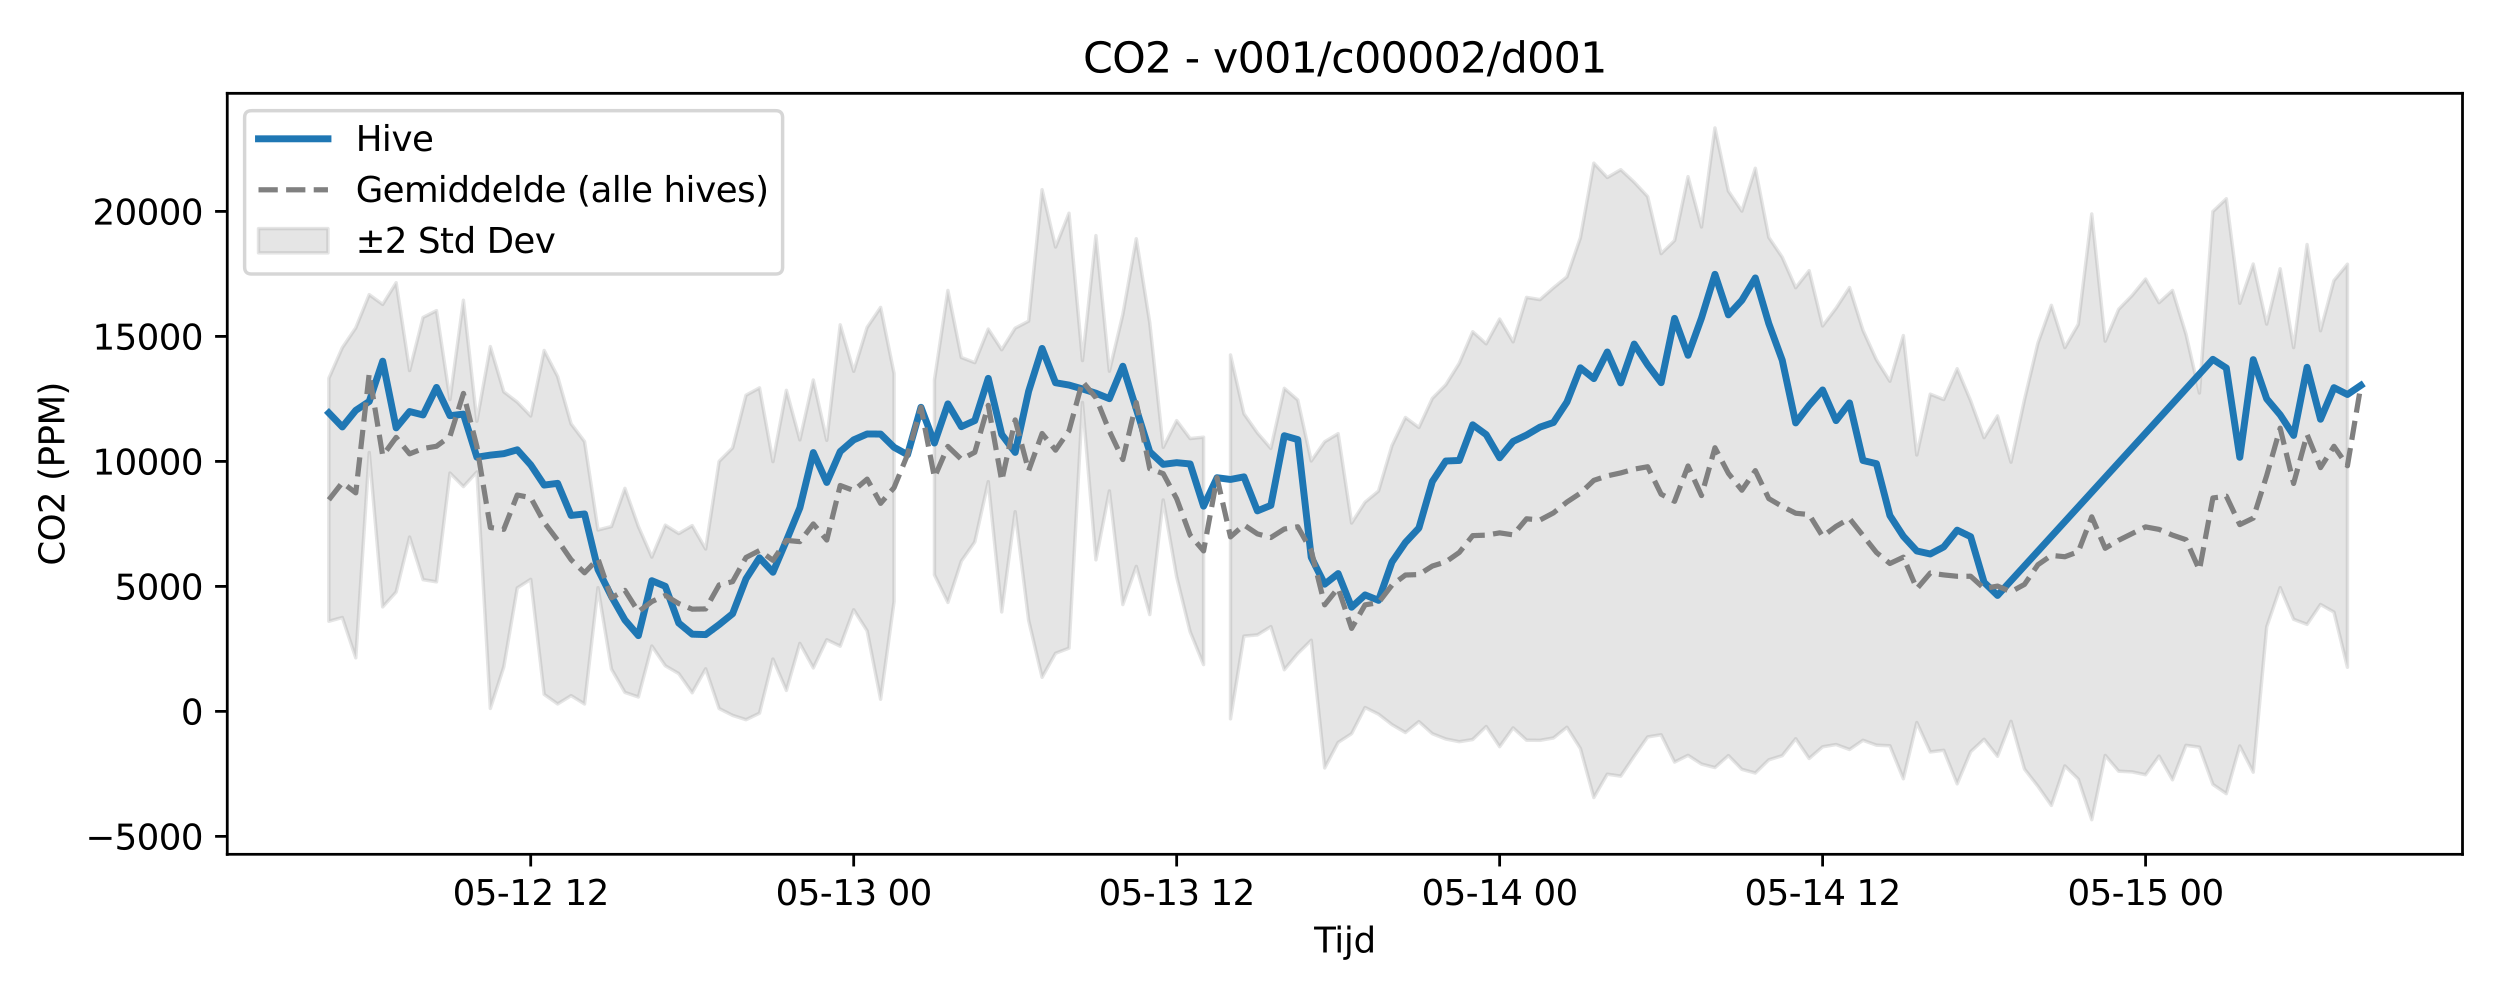 <?xml version="1.0" encoding="utf-8" standalone="no"?>
<!DOCTYPE svg PUBLIC "-//W3C//DTD SVG 1.1//EN"
  "http://www.w3.org/Graphics/SVG/1.1/DTD/svg11.dtd">
<svg xmlns:xlink="http://www.w3.org/1999/xlink" width="720pt" height="288pt" viewBox="0 0 720 288" xmlns="http://www.w3.org/2000/svg" version="1.1">
 <defs>
  <style type="text/css">*{stroke-linejoin: round; stroke-linecap: butt}</style>
 </defs>
 <g id="figure_1">
  <g id="patch_1">
   <path d="M 0 288 
L 720 288 
L 720 0 
L 0 0 
z
" style="fill: #ffffff"/>
  </g>
  <g id="axes_1">
   <g id="patch_2">
    <path d="M 65.45 246.04 
L 709.2 246.04 
L 709.2 26.88 
L 65.45 26.88 
z
" style="fill: #ffffff"/>
   </g>
   <g id="FillBetweenPolyCollection_1">
    <path d="M 94.711 108.946 
L 94.711 178.933 
L 98.587 177.842 
L 102.463 189.452 
L 106.338 130.314 
L 110.214 174.784 
L 114.09 170.511 
L 117.965 154.677 
L 121.841 166.937 
L 125.717 167.576 
L 129.592 136.24 
L 133.468 140.145 
L 137.344 135.928 
L 141.219 204.02 
L 145.095 192.041 
L 148.971 169.33 
L 152.847 166.849 
L 156.722 199.98 
L 160.598 202.741 
L 164.474 200.347 
L 168.349 202.748 
L 172.225 169.252 
L 176.101 192.684 
L 179.976 199.421 
L 183.852 200.731 
L 187.728 186.057 
L 191.603 191.731 
L 195.479 194.005 
L 199.355 199.512 
L 203.23 192.628 
L 207.106 204.054 
L 210.982 206.027 
L 214.857 207.275 
L 218.733 205.402 
L 222.609 189.806 
L 226.484 198.836 
L 230.36 185.295 
L 234.236 192.362 
L 238.111 184.247 
L 241.987 186.095 
L 245.863 175.611 
L 249.738 181.695 
L 253.614 201.39 
L 257.49 173.303 
L 257.49 107.586 
L 257.49 107.586 
L 253.614 88.534 
L 249.738 94.281 
L 245.863 106.928 
L 241.987 93.55 
L 238.111 126.811 
L 234.236 109.435 
L 230.36 126.682 
L 226.484 112.42 
L 222.609 132.943 
L 218.733 111.709 
L 214.857 113.82 
L 210.982 128.997 
L 207.106 132.876 
L 203.23 158.117 
L 199.355 151.372 
L 195.479 153.663 
L 191.603 151.24 
L 187.728 160.437 
L 183.852 151.615 
L 179.976 140.646 
L 176.101 151.64 
L 172.225 152.632 
L 168.349 127.171 
L 164.474 122.059 
L 160.598 108.428 
L 156.722 100.935 
L 152.847 119.796 
L 148.971 115.808 
L 145.095 112.849 
L 141.219 99.82 
L 137.344 121.307 
L 133.468 86.466 
L 129.592 115.067 
L 125.717 89.461 
L 121.841 91.416 
L 117.965 106.735 
L 114.09 81.426 
L 110.214 87.666 
L 106.338 84.857 
L 102.463 94.415 
L 98.587 100.128 
L 94.711 108.946 
z
" clip-path="url(#p2a1c2cd6a2)" style="fill: #808080; fill-opacity: 0.2; stroke: #808080; stroke-opacity: 0.2"/>
    <path d="M 269.117 109.461 
L 269.117 165.546 
L 272.993 173.503 
L 276.868 161.614 
L 280.744 156.073 
L 284.62 138.718 
L 288.495 176.245 
L 292.371 147.374 
L 296.247 178.638 
L 300.122 195.065 
L 303.998 188.152 
L 307.874 186.663 
L 311.749 115.908 
L 315.625 161.241 
L 319.501 141.38 
L 323.376 174.123 
L 327.252 163.123 
L 331.128 176.995 
L 335.003 143.99 
L 338.879 166.127 
L 342.755 181.931 
L 346.63 191.411 
L 346.63 125.903 
L 346.63 125.903 
L 342.755 126.303 
L 338.879 121.141 
L 335.003 128.833 
L 331.128 92.98 
L 327.252 68.763 
L 323.376 90.578 
L 319.501 106.904 
L 315.625 67.858 
L 311.749 103.854 
L 307.874 61.415 
L 303.998 71.136 
L 300.122 54.627 
L 296.247 92.484 
L 292.371 94.506 
L 288.495 100.713 
L 284.62 94.772 
L 280.744 104.44 
L 276.868 102.954 
L 272.993 83.65 
L 269.117 109.461 
z
" clip-path="url(#p2a1c2cd6a2)" style="fill: #808080; fill-opacity: 0.2; stroke: #808080; stroke-opacity: 0.2"/>
    <path d="M 354.382 102.219 
L 354.382 207.023 
L 358.257 183.204 
L 362.133 182.852 
L 366.009 180.463 
L 369.884 192.879 
L 373.76 188.224 
L 377.636 184.398 
L 381.511 221.164 
L 385.387 213.826 
L 389.263 211.301 
L 393.139 203.767 
L 397.014 205.689 
L 400.89 208.696 
L 404.766 210.972 
L 408.641 207.827 
L 412.517 211.308 
L 416.393 212.835 
L 420.268 213.609 
L 424.144 212.984 
L 428.02 209.233 
L 431.895 215.041 
L 435.771 209.633 
L 439.647 213.176 
L 443.522 213.221 
L 447.398 212.534 
L 451.274 209.448 
L 455.149 215.559 
L 459.025 229.695 
L 462.901 222.972 
L 466.776 223.527 
L 470.652 217.754 
L 474.528 212.237 
L 478.403 211.612 
L 482.279 219.481 
L 486.155 217.536 
L 490.03 220.056 
L 493.906 221.06 
L 497.782 217.61 
L 501.657 221.572 
L 505.533 222.626 
L 509.409 218.836 
L 513.285 217.633 
L 517.16 212.762 
L 521.036 218.446 
L 524.912 215.09 
L 528.787 214.425 
L 532.663 215.855 
L 536.539 213.205 
L 540.414 214.606 
L 544.29 214.784 
L 548.166 224.287 
L 552.041 208.09 
L 555.917 216.559 
L 559.793 216.081 
L 563.668 225.74 
L 567.544 216.499 
L 571.42 212.912 
L 575.295 217.807 
L 579.171 207.749 
L 583.047 221.482 
L 586.922 226.447 
L 590.798 231.969 
L 594.674 220.585 
L 598.549 224.391 
L 602.425 236.078 
L 606.301 217.558 
L 610.176 222.11 
L 614.052 222.307 
L 617.928 223.127 
L 621.803 217.759 
L 625.679 224.582 
L 629.555 214.659 
L 633.431 215.178 
L 637.306 225.913 
L 641.182 228.577 
L 645.058 214.833 
L 648.933 222.394 
L 652.809 180.552 
L 656.685 169.24 
L 660.56 178.365 
L 664.436 179.823 
L 668.312 174.093 
L 672.187 176.294 
L 676.063 192.173 
L 676.063 76.093 
L 676.063 76.093 
L 672.187 80.78 
L 668.312 95.255 
L 664.436 70.424 
L 660.56 100.098 
L 656.685 77.401 
L 652.809 93.334 
L 648.933 76.036 
L 645.058 87.334 
L 641.182 57.232 
L 637.306 60.918 
L 633.431 113.185 
L 629.555 96.201 
L 625.679 83.64 
L 621.803 87.168 
L 617.928 80.361 
L 614.052 85.092 
L 610.176 89.075 
L 606.301 98.253 
L 602.425 61.62 
L 598.549 93.395 
L 594.674 100.098 
L 590.798 87.936 
L 586.922 98.835 
L 583.047 115.124 
L 579.171 133.102 
L 575.295 119.783 
L 571.42 126.046 
L 567.544 115.412 
L 563.668 106.196 
L 559.793 115.068 
L 555.917 113.517 
L 552.041 131.04 
L 548.166 96.647 
L 544.29 109.792 
L 540.414 103.627 
L 536.539 95.118 
L 532.663 82.806 
L 528.787 88.748 
L 524.912 93.868 
L 521.036 77.949 
L 517.16 82.862 
L 513.285 74.079 
L 509.409 68.357 
L 505.533 48.464 
L 501.657 60.795 
L 497.782 55.038 
L 493.906 36.842 
L 490.03 65.377 
L 486.155 50.875 
L 482.279 69.27 
L 478.403 73.036 
L 474.528 56.613 
L 470.652 52.463 
L 466.776 48.865 
L 462.901 51.121 
L 459.025 46.988 
L 455.149 68.5 
L 451.274 79.722 
L 447.398 82.885 
L 443.522 86.291 
L 439.647 85.648 
L 435.771 98.451 
L 431.895 91.886 
L 428.02 99.013 
L 424.144 95.535 
L 420.268 104.604 
L 416.393 110.815 
L 412.517 114.733 
L 408.641 123.123 
L 404.766 120.238 
L 400.89 128.317 
L 397.014 141.414 
L 393.139 144.621 
L 389.263 150.638 
L 385.387 124.887 
L 381.511 127.215 
L 377.636 132.758 
L 373.76 115.201 
L 369.884 111.835 
L 366.009 129.147 
L 362.133 124.659 
L 358.257 119.149 
L 354.382 102.219 
z
" clip-path="url(#p2a1c2cd6a2)" style="fill: #808080; fill-opacity: 0.2; stroke: #808080; stroke-opacity: 0.2"/>
   </g>
   <g id="matplotlib.axis_1">
    <g id="xtick_1">
     <g id="line2d_1">
      <defs>
       <path id="maa0113a35c" d="M 0 0 
L 0 3.5 
" style="stroke: #000000; stroke-width: 0.8"/>
      </defs>
      <g>
       <use xlink:href="#maa0113a35c" x="152.847" y="246.04" style="stroke: #000000; stroke-width: 0.8"/>
      </g>
     </g>
     <g id="text_1">
      <!-- 05-12 12 -->
      <g transform="translate(130.366 260.638) scale(0.1 -0.1)">
       <defs>
        <path id="DejaVuSans-30" d="M 2034 4250 
Q 1547 4250 1301 3770 
Q 1056 3291 1056 2328 
Q 1056 1369 1301 889 
Q 1547 409 2034 409 
Q 2525 409 2770 889 
Q 3016 1369 3016 2328 
Q 3016 3291 2770 3770 
Q 2525 4250 2034 4250 
z
M 2034 4750 
Q 2819 4750 3233 4129 
Q 3647 3509 3647 2328 
Q 3647 1150 3233 529 
Q 2819 -91 2034 -91 
Q 1250 -91 836 529 
Q 422 1150 422 2328 
Q 422 3509 836 4129 
Q 1250 4750 2034 4750 
z
" transform="scale(0.016)"/>
        <path id="DejaVuSans-35" d="M 691 4666 
L 3169 4666 
L 3169 4134 
L 1269 4134 
L 1269 2991 
Q 1406 3038 1543 3061 
Q 1681 3084 1819 3084 
Q 2600 3084 3056 2656 
Q 3513 2228 3513 1497 
Q 3513 744 3044 326 
Q 2575 -91 1722 -91 
Q 1428 -91 1123 -41 
Q 819 9 494 109 
L 494 744 
Q 775 591 1075 516 
Q 1375 441 1709 441 
Q 2250 441 2565 725 
Q 2881 1009 2881 1497 
Q 2881 1984 2565 2268 
Q 2250 2553 1709 2553 
Q 1456 2553 1204 2497 
Q 953 2441 691 2322 
L 691 4666 
z
" transform="scale(0.016)"/>
        <path id="DejaVuSans-2d" d="M 313 2009 
L 1997 2009 
L 1997 1497 
L 313 1497 
L 313 2009 
z
" transform="scale(0.016)"/>
        <path id="DejaVuSans-31" d="M 794 531 
L 1825 531 
L 1825 4091 
L 703 3866 
L 703 4441 
L 1819 4666 
L 2450 4666 
L 2450 531 
L 3481 531 
L 3481 0 
L 794 0 
L 794 531 
z
" transform="scale(0.016)"/>
        <path id="DejaVuSans-32" d="M 1228 531 
L 3431 531 
L 3431 0 
L 469 0 
L 469 531 
Q 828 903 1448 1529 
Q 2069 2156 2228 2338 
Q 2531 2678 2651 2914 
Q 2772 3150 2772 3378 
Q 2772 3750 2511 3984 
Q 2250 4219 1831 4219 
Q 1534 4219 1204 4116 
Q 875 4013 500 3803 
L 500 4441 
Q 881 4594 1212 4672 
Q 1544 4750 1819 4750 
Q 2544 4750 2975 4387 
Q 3406 4025 3406 3419 
Q 3406 3131 3298 2873 
Q 3191 2616 2906 2266 
Q 2828 2175 2409 1742 
Q 1991 1309 1228 531 
z
" transform="scale(0.016)"/>
        <path id="DejaVuSans-20" transform="scale(0.016)"/>
       </defs>
       <use xlink:href="#DejaVuSans-30"/>
       <use xlink:href="#DejaVuSans-35" transform="translate(63.623 0)"/>
       <use xlink:href="#DejaVuSans-2d" transform="translate(127.246 0)"/>
       <use xlink:href="#DejaVuSans-31" transform="translate(163.33 0)"/>
       <use xlink:href="#DejaVuSans-32" transform="translate(226.953 0)"/>
       <use xlink:href="#DejaVuSans-20" transform="translate(290.576 0)"/>
       <use xlink:href="#DejaVuSans-31" transform="translate(322.363 0)"/>
       <use xlink:href="#DejaVuSans-32" transform="translate(385.986 0)"/>
      </g>
     </g>
    </g>
    <g id="xtick_2">
     <g id="line2d_2">
      <g>
       <use xlink:href="#maa0113a35c" x="245.863" y="246.04" style="stroke: #000000; stroke-width: 0.8"/>
      </g>
     </g>
     <g id="text_2">
      <!-- 05-13 00 -->
      <g transform="translate(223.382 260.638) scale(0.1 -0.1)">
       <defs>
        <path id="DejaVuSans-33" d="M 2597 2516 
Q 3050 2419 3304 2112 
Q 3559 1806 3559 1356 
Q 3559 666 3084 287 
Q 2609 -91 1734 -91 
Q 1441 -91 1130 -33 
Q 819 25 488 141 
L 488 750 
Q 750 597 1062 519 
Q 1375 441 1716 441 
Q 2309 441 2620 675 
Q 2931 909 2931 1356 
Q 2931 1769 2642 2001 
Q 2353 2234 1838 2234 
L 1294 2234 
L 1294 2753 
L 1863 2753 
Q 2328 2753 2575 2939 
Q 2822 3125 2822 3475 
Q 2822 3834 2567 4026 
Q 2313 4219 1838 4219 
Q 1578 4219 1281 4162 
Q 984 4106 628 3988 
L 628 4550 
Q 988 4650 1302 4700 
Q 1616 4750 1894 4750 
Q 2613 4750 3031 4423 
Q 3450 4097 3450 3541 
Q 3450 3153 3228 2886 
Q 3006 2619 2597 2516 
z
" transform="scale(0.016)"/>
       </defs>
       <use xlink:href="#DejaVuSans-30"/>
       <use xlink:href="#DejaVuSans-35" transform="translate(63.623 0)"/>
       <use xlink:href="#DejaVuSans-2d" transform="translate(127.246 0)"/>
       <use xlink:href="#DejaVuSans-31" transform="translate(163.33 0)"/>
       <use xlink:href="#DejaVuSans-33" transform="translate(226.953 0)"/>
       <use xlink:href="#DejaVuSans-20" transform="translate(290.576 0)"/>
       <use xlink:href="#DejaVuSans-30" transform="translate(322.363 0)"/>
       <use xlink:href="#DejaVuSans-30" transform="translate(385.986 0)"/>
      </g>
     </g>
    </g>
    <g id="xtick_3">
     <g id="line2d_3">
      <g>
       <use xlink:href="#maa0113a35c" x="338.879" y="246.04" style="stroke: #000000; stroke-width: 0.8"/>
      </g>
     </g>
     <g id="text_3">
      <!-- 05-13 12 -->
      <g transform="translate(316.399 260.638) scale(0.1 -0.1)">
       <use xlink:href="#DejaVuSans-30"/>
       <use xlink:href="#DejaVuSans-35" transform="translate(63.623 0)"/>
       <use xlink:href="#DejaVuSans-2d" transform="translate(127.246 0)"/>
       <use xlink:href="#DejaVuSans-31" transform="translate(163.33 0)"/>
       <use xlink:href="#DejaVuSans-33" transform="translate(226.953 0)"/>
       <use xlink:href="#DejaVuSans-20" transform="translate(290.576 0)"/>
       <use xlink:href="#DejaVuSans-31" transform="translate(322.363 0)"/>
       <use xlink:href="#DejaVuSans-32" transform="translate(385.986 0)"/>
      </g>
     </g>
    </g>
    <g id="xtick_4">
     <g id="line2d_4">
      <g>
       <use xlink:href="#maa0113a35c" x="431.895" y="246.04" style="stroke: #000000; stroke-width: 0.8"/>
      </g>
     </g>
     <g id="text_4">
      <!-- 05-14 00 -->
      <g transform="translate(409.415 260.638) scale(0.1 -0.1)">
       <defs>
        <path id="DejaVuSans-34" d="M 2419 4116 
L 825 1625 
L 2419 1625 
L 2419 4116 
z
M 2253 4666 
L 3047 4666 
L 3047 1625 
L 3713 1625 
L 3713 1100 
L 3047 1100 
L 3047 0 
L 2419 0 
L 2419 1100 
L 313 1100 
L 313 1709 
L 2253 4666 
z
" transform="scale(0.016)"/>
       </defs>
       <use xlink:href="#DejaVuSans-30"/>
       <use xlink:href="#DejaVuSans-35" transform="translate(63.623 0)"/>
       <use xlink:href="#DejaVuSans-2d" transform="translate(127.246 0)"/>
       <use xlink:href="#DejaVuSans-31" transform="translate(163.33 0)"/>
       <use xlink:href="#DejaVuSans-34" transform="translate(226.953 0)"/>
       <use xlink:href="#DejaVuSans-20" transform="translate(290.576 0)"/>
       <use xlink:href="#DejaVuSans-30" transform="translate(322.363 0)"/>
       <use xlink:href="#DejaVuSans-30" transform="translate(385.986 0)"/>
      </g>
     </g>
    </g>
    <g id="xtick_5">
     <g id="line2d_5">
      <g>
       <use xlink:href="#maa0113a35c" x="524.912" y="246.04" style="stroke: #000000; stroke-width: 0.8"/>
      </g>
     </g>
     <g id="text_5">
      <!-- 05-14 12 -->
      <g transform="translate(502.431 260.638) scale(0.1 -0.1)">
       <use xlink:href="#DejaVuSans-30"/>
       <use xlink:href="#DejaVuSans-35" transform="translate(63.623 0)"/>
       <use xlink:href="#DejaVuSans-2d" transform="translate(127.246 0)"/>
       <use xlink:href="#DejaVuSans-31" transform="translate(163.33 0)"/>
       <use xlink:href="#DejaVuSans-34" transform="translate(226.953 0)"/>
       <use xlink:href="#DejaVuSans-20" transform="translate(290.576 0)"/>
       <use xlink:href="#DejaVuSans-31" transform="translate(322.363 0)"/>
       <use xlink:href="#DejaVuSans-32" transform="translate(385.986 0)"/>
      </g>
     </g>
    </g>
    <g id="xtick_6">
     <g id="line2d_6">
      <g>
       <use xlink:href="#maa0113a35c" x="617.928" y="246.04" style="stroke: #000000; stroke-width: 0.8"/>
      </g>
     </g>
     <g id="text_6">
      <!-- 05-15 00 -->
      <g transform="translate(595.447 260.638) scale(0.1 -0.1)">
       <use xlink:href="#DejaVuSans-30"/>
       <use xlink:href="#DejaVuSans-35" transform="translate(63.623 0)"/>
       <use xlink:href="#DejaVuSans-2d" transform="translate(127.246 0)"/>
       <use xlink:href="#DejaVuSans-31" transform="translate(163.33 0)"/>
       <use xlink:href="#DejaVuSans-35" transform="translate(226.953 0)"/>
       <use xlink:href="#DejaVuSans-20" transform="translate(290.576 0)"/>
       <use xlink:href="#DejaVuSans-30" transform="translate(322.363 0)"/>
       <use xlink:href="#DejaVuSans-30" transform="translate(385.986 0)"/>
      </g>
     </g>
    </g>
    <g id="text_7">
     <!-- Tijd -->
     <g transform="translate(378.475 274.317) scale(0.1 -0.1)">
      <defs>
       <path id="DejaVuSans-54" d="M -19 4666 
L 3928 4666 
L 3928 4134 
L 2272 4134 
L 2272 0 
L 1638 0 
L 1638 4134 
L -19 4134 
L -19 4666 
z
" transform="scale(0.016)"/>
       <path id="DejaVuSans-69" d="M 603 3500 
L 1178 3500 
L 1178 0 
L 603 0 
L 603 3500 
z
M 603 4863 
L 1178 4863 
L 1178 4134 
L 603 4134 
L 603 4863 
z
" transform="scale(0.016)"/>
       <path id="DejaVuSans-6a" d="M 603 3500 
L 1178 3500 
L 1178 -63 
Q 1178 -731 923 -1031 
Q 669 -1331 103 -1331 
L -116 -1331 
L -116 -844 
L 38 -844 
Q 366 -844 484 -692 
Q 603 -541 603 -63 
L 603 3500 
z
M 603 4863 
L 1178 4863 
L 1178 4134 
L 603 4134 
L 603 4863 
z
" transform="scale(0.016)"/>
       <path id="DejaVuSans-64" d="M 2906 2969 
L 2906 4863 
L 3481 4863 
L 3481 0 
L 2906 0 
L 2906 525 
Q 2725 213 2448 61 
Q 2172 -91 1784 -91 
Q 1150 -91 751 415 
Q 353 922 353 1747 
Q 353 2572 751 3078 
Q 1150 3584 1784 3584 
Q 2172 3584 2448 3432 
Q 2725 3281 2906 2969 
z
M 947 1747 
Q 947 1113 1208 752 
Q 1469 391 1925 391 
Q 2381 391 2643 752 
Q 2906 1113 2906 1747 
Q 2906 2381 2643 2742 
Q 2381 3103 1925 3103 
Q 1469 3103 1208 2742 
Q 947 2381 947 1747 
z
" transform="scale(0.016)"/>
      </defs>
      <use xlink:href="#DejaVuSans-54"/>
      <use xlink:href="#DejaVuSans-69" transform="translate(57.959 0)"/>
      <use xlink:href="#DejaVuSans-6a" transform="translate(85.742 0)"/>
      <use xlink:href="#DejaVuSans-64" transform="translate(113.525 0)"/>
     </g>
    </g>
   </g>
   <g id="matplotlib.axis_2">
    <g id="ytick_1">
     <g id="line2d_7">
      <defs>
       <path id="mb9de065e81" d="M 0 0 
L -3.5 0 
" style="stroke: #000000; stroke-width: 0.8"/>
      </defs>
      <g>
       <use xlink:href="#mb9de065e81" x="65.45" y="240.872" style="stroke: #000000; stroke-width: 0.8"/>
      </g>
     </g>
     <g id="text_8">
      <!-- −5000 -->
      <g transform="translate(24.62 244.671) scale(0.1 -0.1)">
       <defs>
        <path id="DejaVuSans-2212" d="M 678 2272 
L 4684 2272 
L 4684 1741 
L 678 1741 
L 678 2272 
z
" transform="scale(0.016)"/>
       </defs>
       <use xlink:href="#DejaVuSans-2212"/>
       <use xlink:href="#DejaVuSans-35" transform="translate(83.789 0)"/>
       <use xlink:href="#DejaVuSans-30" transform="translate(147.412 0)"/>
       <use xlink:href="#DejaVuSans-30" transform="translate(211.035 0)"/>
       <use xlink:href="#DejaVuSans-30" transform="translate(274.658 0)"/>
      </g>
     </g>
    </g>
    <g id="ytick_2">
     <g id="line2d_8">
      <g>
       <use xlink:href="#mb9de065e81" x="65.45" y="204.876" style="stroke: #000000; stroke-width: 0.8"/>
      </g>
     </g>
     <g id="text_9">
      <!-- 0 -->
      <g transform="translate(52.087 208.675) scale(0.1 -0.1)">
       <use xlink:href="#DejaVuSans-30"/>
      </g>
     </g>
    </g>
    <g id="ytick_3">
     <g id="line2d_9">
      <g>
       <use xlink:href="#mb9de065e81" x="65.45" y="168.879" style="stroke: #000000; stroke-width: 0.8"/>
      </g>
     </g>
     <g id="text_10">
      <!-- 5000 -->
      <g transform="translate(33 172.678) scale(0.1 -0.1)">
       <use xlink:href="#DejaVuSans-35"/>
       <use xlink:href="#DejaVuSans-30" transform="translate(63.623 0)"/>
       <use xlink:href="#DejaVuSans-30" transform="translate(127.246 0)"/>
       <use xlink:href="#DejaVuSans-30" transform="translate(190.869 0)"/>
      </g>
     </g>
    </g>
    <g id="ytick_4">
     <g id="line2d_10">
      <g>
       <use xlink:href="#mb9de065e81" x="65.45" y="132.883" style="stroke: #000000; stroke-width: 0.8"/>
      </g>
     </g>
     <g id="text_11">
      <!-- 10000 -->
      <g transform="translate(26.637 136.682) scale(0.1 -0.1)">
       <use xlink:href="#DejaVuSans-31"/>
       <use xlink:href="#DejaVuSans-30" transform="translate(63.623 0)"/>
       <use xlink:href="#DejaVuSans-30" transform="translate(127.246 0)"/>
       <use xlink:href="#DejaVuSans-30" transform="translate(190.869 0)"/>
       <use xlink:href="#DejaVuSans-30" transform="translate(254.492 0)"/>
      </g>
     </g>
    </g>
    <g id="ytick_5">
     <g id="line2d_11">
      <g>
       <use xlink:href="#mb9de065e81" x="65.45" y="96.886" style="stroke: #000000; stroke-width: 0.8"/>
      </g>
     </g>
     <g id="text_12">
      <!-- 15000 -->
      <g transform="translate(26.637 100.685) scale(0.1 -0.1)">
       <use xlink:href="#DejaVuSans-31"/>
       <use xlink:href="#DejaVuSans-35" transform="translate(63.623 0)"/>
       <use xlink:href="#DejaVuSans-30" transform="translate(127.246 0)"/>
       <use xlink:href="#DejaVuSans-30" transform="translate(190.869 0)"/>
       <use xlink:href="#DejaVuSans-30" transform="translate(254.492 0)"/>
      </g>
     </g>
    </g>
    <g id="ytick_6">
     <g id="line2d_12">
      <g>
       <use xlink:href="#mb9de065e81" x="65.45" y="60.89" style="stroke: #000000; stroke-width: 0.8"/>
      </g>
     </g>
     <g id="text_13">
      <!-- 20000 -->
      <g transform="translate(26.637 64.689) scale(0.1 -0.1)">
       <use xlink:href="#DejaVuSans-32"/>
       <use xlink:href="#DejaVuSans-30" transform="translate(63.623 0)"/>
       <use xlink:href="#DejaVuSans-30" transform="translate(127.246 0)"/>
       <use xlink:href="#DejaVuSans-30" transform="translate(190.869 0)"/>
       <use xlink:href="#DejaVuSans-30" transform="translate(254.492 0)"/>
      </g>
     </g>
    </g>
    <g id="text_14">
     <!-- CO2 (PPM) -->
     <g transform="translate(18.541 162.903) rotate(-90) scale(0.1 -0.1)">
      <defs>
       <path id="DejaVuSans-43" d="M 4122 4306 
L 4122 3641 
Q 3803 3938 3442 4084 
Q 3081 4231 2675 4231 
Q 1875 4231 1450 3742 
Q 1025 3253 1025 2328 
Q 1025 1406 1450 917 
Q 1875 428 2675 428 
Q 3081 428 3442 575 
Q 3803 722 4122 1019 
L 4122 359 
Q 3791 134 3420 21 
Q 3050 -91 2638 -91 
Q 1578 -91 968 557 
Q 359 1206 359 2328 
Q 359 3453 968 4101 
Q 1578 4750 2638 4750 
Q 3056 4750 3426 4639 
Q 3797 4528 4122 4306 
z
" transform="scale(0.016)"/>
       <path id="DejaVuSans-4f" d="M 2522 4238 
Q 1834 4238 1429 3725 
Q 1025 3213 1025 2328 
Q 1025 1447 1429 934 
Q 1834 422 2522 422 
Q 3209 422 3611 934 
Q 4013 1447 4013 2328 
Q 4013 3213 3611 3725 
Q 3209 4238 2522 4238 
z
M 2522 4750 
Q 3503 4750 4090 4092 
Q 4678 3434 4678 2328 
Q 4678 1225 4090 567 
Q 3503 -91 2522 -91 
Q 1538 -91 948 565 
Q 359 1222 359 2328 
Q 359 3434 948 4092 
Q 1538 4750 2522 4750 
z
" transform="scale(0.016)"/>
       <path id="DejaVuSans-28" d="M 1984 4856 
Q 1566 4138 1362 3434 
Q 1159 2731 1159 2009 
Q 1159 1288 1364 580 
Q 1569 -128 1984 -844 
L 1484 -844 
Q 1016 -109 783 600 
Q 550 1309 550 2009 
Q 550 2706 781 3412 
Q 1013 4119 1484 4856 
L 1984 4856 
z
" transform="scale(0.016)"/>
       <path id="DejaVuSans-50" d="M 1259 4147 
L 1259 2394 
L 2053 2394 
Q 2494 2394 2734 2622 
Q 2975 2850 2975 3272 
Q 2975 3691 2734 3919 
Q 2494 4147 2053 4147 
L 1259 4147 
z
M 628 4666 
L 2053 4666 
Q 2838 4666 3239 4311 
Q 3641 3956 3641 3272 
Q 3641 2581 3239 2228 
Q 2838 1875 2053 1875 
L 1259 1875 
L 1259 0 
L 628 0 
L 628 4666 
z
" transform="scale(0.016)"/>
       <path id="DejaVuSans-4d" d="M 628 4666 
L 1569 4666 
L 2759 1491 
L 3956 4666 
L 4897 4666 
L 4897 0 
L 4281 0 
L 4281 4097 
L 3078 897 
L 2444 897 
L 1241 4097 
L 1241 0 
L 628 0 
L 628 4666 
z
" transform="scale(0.016)"/>
       <path id="DejaVuSans-29" d="M 513 4856 
L 1013 4856 
Q 1481 4119 1714 3412 
Q 1947 2706 1947 2009 
Q 1947 1309 1714 600 
Q 1481 -109 1013 -844 
L 513 -844 
Q 928 -128 1133 580 
Q 1338 1288 1338 2009 
Q 1338 2731 1133 3434 
Q 928 4138 513 4856 
z
" transform="scale(0.016)"/>
      </defs>
      <use xlink:href="#DejaVuSans-43"/>
      <use xlink:href="#DejaVuSans-4f" transform="translate(69.824 0)"/>
      <use xlink:href="#DejaVuSans-32" transform="translate(148.535 0)"/>
      <use xlink:href="#DejaVuSans-20" transform="translate(212.158 0)"/>
      <use xlink:href="#DejaVuSans-28" transform="translate(243.945 0)"/>
      <use xlink:href="#DejaVuSans-50" transform="translate(282.959 0)"/>
      <use xlink:href="#DejaVuSans-50" transform="translate(343.262 0)"/>
      <use xlink:href="#DejaVuSans-4d" transform="translate(403.564 0)"/>
      <use xlink:href="#DejaVuSans-29" transform="translate(489.844 0)"/>
     </g>
    </g>
   </g>
   <g id="line2d_13">
    <path d="M 94.711 118.921 
L 98.587 122.957 
L 102.463 118.185 
L 106.338 115.621 
L 110.214 104.028 
L 114.09 123.216 
L 117.965 118.524 
L 121.841 119.503 
L 125.717 111.587 
L 129.592 119.715 
L 133.468 119.269 
L 137.344 131.671 
L 141.219 131.073 
L 145.095 130.658 
L 148.971 129.546 
L 152.847 133.891 
L 156.722 139.704 
L 160.598 139.204 
L 164.474 148.44 
L 168.349 148.02 
L 172.225 164.02 
L 176.101 171.762 
L 179.976 178.562 
L 183.852 183.055 
L 187.728 167.241 
L 191.603 168.855 
L 195.479 179.443 
L 199.355 182.642 
L 203.23 182.767 
L 207.106 179.892 
L 210.982 176.755 
L 214.857 166.691 
L 218.733 160.655 
L 222.609 164.802 
L 226.484 155.69 
L 230.36 146.247 
L 234.236 130.341 
L 238.111 138.94 
L 241.987 130.041 
L 245.863 126.679 
L 249.738 124.983 
L 253.614 125.011 
L 257.49 128.827 
L 261.365 130.953 
L 265.241 117.313 
L 269.117 127.589 
L 272.993 116.324 
L 276.868 122.879 
L 280.744 121.129 
L 284.62 108.976 
L 288.495 125.127 
L 292.371 130.286 
L 296.247 112.682 
L 300.122 100.356 
L 303.998 110.231 
L 307.874 110.896 
L 311.749 112.012 
L 315.625 113.245 
L 319.501 114.817 
L 323.376 105.485 
L 331.128 130.109 
L 335.003 133.732 
L 338.879 133.247 
L 342.755 133.617 
L 346.63 145.772 
L 350.506 137.586 
L 354.382 138.081 
L 358.257 137.339 
L 362.133 147.13 
L 366.009 145.539 
L 369.884 125.489 
L 373.76 126.609 
L 377.636 160.514 
L 381.511 168.246 
L 385.387 165.19 
L 389.263 174.881 
L 393.139 171.336 
L 397.014 172.904 
L 400.89 161.869 
L 404.766 156.223 
L 408.641 152.074 
L 412.517 138.669 
L 416.393 132.77 
L 420.268 132.614 
L 424.144 122.348 
L 428.02 125.167 
L 431.895 131.832 
L 435.771 127.133 
L 439.647 125.297 
L 443.522 123.008 
L 447.398 121.681 
L 451.274 115.792 
L 455.149 105.929 
L 459.025 109.035 
L 462.901 101.379 
L 466.776 110.275 
L 470.652 99.092 
L 474.528 105.084 
L 478.403 110.215 
L 482.279 91.698 
L 486.155 102.319 
L 490.03 91.591 
L 493.906 79.01 
L 497.782 90.676 
L 501.657 86.483 
L 505.533 80.054 
L 509.409 93.179 
L 513.285 103.74 
L 517.16 121.792 
L 521.036 116.723 
L 524.912 112.314 
L 528.787 121.133 
L 532.663 116.047 
L 536.539 132.619 
L 540.414 133.543 
L 544.29 148.476 
L 548.166 154.455 
L 552.041 158.683 
L 555.917 159.546 
L 559.793 157.515 
L 563.668 152.688 
L 567.544 154.565 
L 571.42 167.715 
L 575.295 171.482 
L 637.306 103.492 
L 641.182 105.989 
L 645.058 131.697 
L 648.933 103.586 
L 652.809 114.86 
L 656.685 119.468 
L 660.56 125.395 
L 664.436 105.785 
L 668.312 120.738 
L 672.187 111.652 
L 676.063 113.613 
L 679.939 110.982 
L 679.939 110.982 
" clip-path="url(#p2a1c2cd6a2)" style="fill: none; stroke: #1f77b4; stroke-width: 2; stroke-linecap: square"/>
   </g>
   <g id="line2d_14">
    <path d="M 94.711 143.939 
L 98.587 138.985 
L 102.463 141.933 
L 106.338 107.586 
L 110.214 131.225 
L 114.09 125.968 
L 117.965 130.706 
L 121.841 129.177 
L 125.717 128.518 
L 129.592 125.653 
L 133.468 113.305 
L 137.344 128.618 
L 141.219 151.92 
L 145.095 152.445 
L 148.971 142.569 
L 152.847 143.323 
L 156.722 150.457 
L 160.598 155.584 
L 164.474 161.203 
L 168.349 164.96 
L 172.225 160.942 
L 176.101 172.162 
L 179.976 170.033 
L 183.852 176.173 
L 187.728 173.247 
L 191.603 171.486 
L 195.479 173.834 
L 199.355 175.442 
L 203.23 175.372 
L 207.106 168.465 
L 210.982 167.512 
L 214.857 160.548 
L 218.733 158.555 
L 222.609 161.374 
L 226.484 155.628 
L 230.36 155.989 
L 234.236 150.898 
L 238.111 155.529 
L 241.987 139.823 
L 245.863 141.269 
L 249.738 137.988 
L 253.614 144.962 
L 257.49 140.444 
L 261.365 130.953 
L 265.241 117.313 
L 269.117 137.503 
L 272.993 128.577 
L 276.868 132.284 
L 280.744 130.256 
L 284.62 116.745 
L 288.495 138.479 
L 292.371 120.94 
L 296.247 135.561 
L 300.122 124.846 
L 303.998 129.644 
L 307.874 124.039 
L 311.749 109.881 
L 315.625 114.549 
L 319.501 124.142 
L 323.376 132.351 
L 327.252 115.943 
L 331.128 134.988 
L 335.003 136.412 
L 338.879 143.634 
L 342.755 154.117 
L 346.63 158.657 
L 350.506 137.586 
L 354.382 154.621 
L 358.257 151.177 
L 362.133 153.756 
L 366.009 154.805 
L 369.884 152.357 
L 373.76 151.712 
L 377.636 158.578 
L 381.511 174.189 
L 385.387 169.356 
L 389.263 180.97 
L 393.139 174.194 
L 397.014 173.551 
L 400.89 168.506 
L 404.766 165.605 
L 408.641 165.475 
L 412.517 163.02 
L 416.393 161.825 
L 420.268 159.107 
L 424.144 154.259 
L 428.02 154.123 
L 431.895 153.463 
L 435.771 154.042 
L 439.647 149.412 
L 443.522 149.756 
L 447.398 147.71 
L 451.274 144.585 
L 455.149 142.03 
L 459.025 138.341 
L 462.901 137.047 
L 466.776 136.196 
L 470.652 135.108 
L 474.528 134.425 
L 478.403 142.324 
L 482.279 144.376 
L 486.155 134.206 
L 490.03 142.716 
L 493.906 128.951 
L 497.782 136.324 
L 501.657 141.183 
L 505.533 135.545 
L 509.409 143.597 
L 513.285 145.856 
L 517.16 147.812 
L 521.036 148.198 
L 524.912 154.479 
L 528.787 151.587 
L 532.663 149.33 
L 540.414 159.117 
L 544.29 162.288 
L 548.166 160.467 
L 552.041 169.565 
L 555.917 165.038 
L 559.793 165.574 
L 563.668 165.968 
L 567.544 165.955 
L 571.42 169.479 
L 575.295 168.795 
L 579.171 170.426 
L 583.047 168.303 
L 586.922 162.641 
L 590.798 159.952 
L 594.674 160.342 
L 598.549 158.893 
L 602.425 148.849 
L 606.301 157.906 
L 610.176 155.593 
L 617.928 151.744 
L 621.803 152.463 
L 625.679 154.111 
L 629.555 155.43 
L 633.431 164.182 
L 637.306 143.415 
L 641.182 142.905 
L 645.058 151.083 
L 648.933 149.215 
L 652.809 136.943 
L 656.685 123.32 
L 660.56 139.231 
L 664.436 125.124 
L 668.312 134.674 
L 672.187 128.537 
L 676.063 134.133 
L 679.939 110.982 
L 679.939 110.982 
" clip-path="url(#p2a1c2cd6a2)" style="fill: none; stroke-dasharray: 5.55,2.4; stroke-dashoffset: 0; stroke: #808080; stroke-width: 1.5"/>
   </g>
   <g id="patch_3">
    <path d="M 65.45 246.04 
L 65.45 26.88 
" style="fill: none; stroke: #000000; stroke-width: 0.8; stroke-linejoin: miter; stroke-linecap: square"/>
   </g>
   <g id="patch_4">
    <path d="M 709.2 246.04 
L 709.2 26.88 
" style="fill: none; stroke: #000000; stroke-width: 0.8; stroke-linejoin: miter; stroke-linecap: square"/>
   </g>
   <g id="patch_5">
    <path d="M 65.45 246.04 
L 709.2 246.04 
" style="fill: none; stroke: #000000; stroke-width: 0.8; stroke-linejoin: miter; stroke-linecap: square"/>
   </g>
   <g id="patch_6">
    <path d="M 65.45 26.88 
L 709.2 26.88 
" style="fill: none; stroke: #000000; stroke-width: 0.8; stroke-linejoin: miter; stroke-linecap: square"/>
   </g>
   <g id="text_15">
    <!-- CO2 - v001/c00002/d001 -->
    <g transform="translate(311.922 20.88) scale(0.12 -0.12)">
     <defs>
      <path id="DejaVuSans-76" d="M 191 3500 
L 800 3500 
L 1894 563 
L 2988 3500 
L 3597 3500 
L 2284 0 
L 1503 0 
L 191 3500 
z
" transform="scale(0.016)"/>
      <path id="DejaVuSans-2f" d="M 1625 4666 
L 2156 4666 
L 531 -594 
L 0 -594 
L 1625 4666 
z
" transform="scale(0.016)"/>
      <path id="DejaVuSans-63" d="M 3122 3366 
L 3122 2828 
Q 2878 2963 2633 3030 
Q 2388 3097 2138 3097 
Q 1578 3097 1268 2742 
Q 959 2388 959 1747 
Q 959 1106 1268 751 
Q 1578 397 2138 397 
Q 2388 397 2633 464 
Q 2878 531 3122 666 
L 3122 134 
Q 2881 22 2623 -34 
Q 2366 -91 2075 -91 
Q 1284 -91 818 406 
Q 353 903 353 1747 
Q 353 2603 823 3093 
Q 1294 3584 2113 3584 
Q 2378 3584 2631 3529 
Q 2884 3475 3122 3366 
z
" transform="scale(0.016)"/>
     </defs>
     <use xlink:href="#DejaVuSans-43"/>
     <use xlink:href="#DejaVuSans-4f" transform="translate(69.824 0)"/>
     <use xlink:href="#DejaVuSans-32" transform="translate(148.535 0)"/>
     <use xlink:href="#DejaVuSans-20" transform="translate(212.158 0)"/>
     <use xlink:href="#DejaVuSans-2d" transform="translate(243.945 0)"/>
     <use xlink:href="#DejaVuSans-20" transform="translate(280.029 0)"/>
     <use xlink:href="#DejaVuSans-76" transform="translate(311.816 0)"/>
     <use xlink:href="#DejaVuSans-30" transform="translate(370.996 0)"/>
     <use xlink:href="#DejaVuSans-30" transform="translate(434.619 0)"/>
     <use xlink:href="#DejaVuSans-31" transform="translate(498.242 0)"/>
     <use xlink:href="#DejaVuSans-2f" transform="translate(561.865 0)"/>
     <use xlink:href="#DejaVuSans-63" transform="translate(595.557 0)"/>
     <use xlink:href="#DejaVuSans-30" transform="translate(650.537 0)"/>
     <use xlink:href="#DejaVuSans-30" transform="translate(714.16 0)"/>
     <use xlink:href="#DejaVuSans-30" transform="translate(777.783 0)"/>
     <use xlink:href="#DejaVuSans-30" transform="translate(841.406 0)"/>
     <use xlink:href="#DejaVuSans-32" transform="translate(905.029 0)"/>
     <use xlink:href="#DejaVuSans-2f" transform="translate(968.652 0)"/>
     <use xlink:href="#DejaVuSans-64" transform="translate(1002.344 0)"/>
     <use xlink:href="#DejaVuSans-30" transform="translate(1065.82 0)"/>
     <use xlink:href="#DejaVuSans-30" transform="translate(1129.443 0)"/>
     <use xlink:href="#DejaVuSans-31" transform="translate(1193.066 0)"/>
    </g>
   </g>
   <g id="legend_1">
    <g id="patch_7">
     <path d="M 72.45 78.914 
L 223.394 78.914 
Q 225.394 78.914 225.394 76.914 
L 225.394 33.88 
Q 225.394 31.88 223.394 31.88 
L 72.45 31.88 
Q 70.45 31.88 70.45 33.88 
L 70.45 76.914 
Q 70.45 78.914 72.45 78.914 
z
" style="fill: #ffffff; opacity: 0.8; stroke: #cccccc; stroke-linejoin: miter"/>
    </g>
    <g id="line2d_15">
     <path d="M 74.45 39.978 
L 84.45 39.978 
L 94.45 39.978 
" style="fill: none; stroke: #1f77b4; stroke-width: 2; stroke-linecap: square"/>
    </g>
    <g id="text_16">
     <!-- Hive -->
     <g transform="translate(102.45 43.478) scale(0.1 -0.1)">
      <defs>
       <path id="DejaVuSans-48" d="M 628 4666 
L 1259 4666 
L 1259 2753 
L 3553 2753 
L 3553 4666 
L 4184 4666 
L 4184 0 
L 3553 0 
L 3553 2222 
L 1259 2222 
L 1259 0 
L 628 0 
L 628 4666 
z
" transform="scale(0.016)"/>
       <path id="DejaVuSans-65" d="M 3597 1894 
L 3597 1613 
L 953 1613 
Q 991 1019 1311 708 
Q 1631 397 2203 397 
Q 2534 397 2845 478 
Q 3156 559 3463 722 
L 3463 178 
Q 3153 47 2828 -22 
Q 2503 -91 2169 -91 
Q 1331 -91 842 396 
Q 353 884 353 1716 
Q 353 2575 817 3079 
Q 1281 3584 2069 3584 
Q 2775 3584 3186 3129 
Q 3597 2675 3597 1894 
z
M 3022 2063 
Q 3016 2534 2758 2815 
Q 2500 3097 2075 3097 
Q 1594 3097 1305 2825 
Q 1016 2553 972 2059 
L 3022 2063 
z
" transform="scale(0.016)"/>
      </defs>
      <use xlink:href="#DejaVuSans-48"/>
      <use xlink:href="#DejaVuSans-69" transform="translate(75.195 0)"/>
      <use xlink:href="#DejaVuSans-76" transform="translate(102.979 0)"/>
      <use xlink:href="#DejaVuSans-65" transform="translate(162.158 0)"/>
     </g>
    </g>
    <g id="line2d_16">
     <path d="M 74.45 54.657 
L 84.45 54.657 
L 94.45 54.657 
" style="fill: none; stroke-dasharray: 5.55,2.4; stroke-dashoffset: 0; stroke: #808080; stroke-width: 1.5"/>
    </g>
    <g id="text_17">
     <!-- Gemiddelde (alle hives) -->
     <g transform="translate(102.45 58.157) scale(0.1 -0.1)">
      <defs>
       <path id="DejaVuSans-47" d="M 3809 666 
L 3809 1919 
L 2778 1919 
L 2778 2438 
L 4434 2438 
L 4434 434 
Q 4069 175 3628 42 
Q 3188 -91 2688 -91 
Q 1594 -91 976 548 
Q 359 1188 359 2328 
Q 359 3472 976 4111 
Q 1594 4750 2688 4750 
Q 3144 4750 3555 4637 
Q 3966 4525 4313 4306 
L 4313 3634 
Q 3963 3931 3569 4081 
Q 3175 4231 2741 4231 
Q 1884 4231 1454 3753 
Q 1025 3275 1025 2328 
Q 1025 1384 1454 906 
Q 1884 428 2741 428 
Q 3075 428 3337 486 
Q 3600 544 3809 666 
z
" transform="scale(0.016)"/>
       <path id="DejaVuSans-6d" d="M 3328 2828 
Q 3544 3216 3844 3400 
Q 4144 3584 4550 3584 
Q 5097 3584 5394 3201 
Q 5691 2819 5691 2113 
L 5691 0 
L 5113 0 
L 5113 2094 
Q 5113 2597 4934 2840 
Q 4756 3084 4391 3084 
Q 3944 3084 3684 2787 
Q 3425 2491 3425 1978 
L 3425 0 
L 2847 0 
L 2847 2094 
Q 2847 2600 2669 2842 
Q 2491 3084 2119 3084 
Q 1678 3084 1418 2786 
Q 1159 2488 1159 1978 
L 1159 0 
L 581 0 
L 581 3500 
L 1159 3500 
L 1159 2956 
Q 1356 3278 1631 3431 
Q 1906 3584 2284 3584 
Q 2666 3584 2933 3390 
Q 3200 3197 3328 2828 
z
" transform="scale(0.016)"/>
       <path id="DejaVuSans-6c" d="M 603 4863 
L 1178 4863 
L 1178 0 
L 603 0 
L 603 4863 
z
" transform="scale(0.016)"/>
       <path id="DejaVuSans-61" d="M 2194 1759 
Q 1497 1759 1228 1600 
Q 959 1441 959 1056 
Q 959 750 1161 570 
Q 1363 391 1709 391 
Q 2188 391 2477 730 
Q 2766 1069 2766 1631 
L 2766 1759 
L 2194 1759 
z
M 3341 1997 
L 3341 0 
L 2766 0 
L 2766 531 
Q 2569 213 2275 61 
Q 1981 -91 1556 -91 
Q 1019 -91 701 211 
Q 384 513 384 1019 
Q 384 1609 779 1909 
Q 1175 2209 1959 2209 
L 2766 2209 
L 2766 2266 
Q 2766 2663 2505 2880 
Q 2244 3097 1772 3097 
Q 1472 3097 1187 3025 
Q 903 2953 641 2809 
L 641 3341 
Q 956 3463 1253 3523 
Q 1550 3584 1831 3584 
Q 2591 3584 2966 3190 
Q 3341 2797 3341 1997 
z
" transform="scale(0.016)"/>
       <path id="DejaVuSans-68" d="M 3513 2113 
L 3513 0 
L 2938 0 
L 2938 2094 
Q 2938 2591 2744 2837 
Q 2550 3084 2163 3084 
Q 1697 3084 1428 2787 
Q 1159 2491 1159 1978 
L 1159 0 
L 581 0 
L 581 4863 
L 1159 4863 
L 1159 2956 
Q 1366 3272 1645 3428 
Q 1925 3584 2291 3584 
Q 2894 3584 3203 3211 
Q 3513 2838 3513 2113 
z
" transform="scale(0.016)"/>
       <path id="DejaVuSans-73" d="M 2834 3397 
L 2834 2853 
Q 2591 2978 2328 3040 
Q 2066 3103 1784 3103 
Q 1356 3103 1142 2972 
Q 928 2841 928 2578 
Q 928 2378 1081 2264 
Q 1234 2150 1697 2047 
L 1894 2003 
Q 2506 1872 2764 1633 
Q 3022 1394 3022 966 
Q 3022 478 2636 193 
Q 2250 -91 1575 -91 
Q 1294 -91 989 -36 
Q 684 19 347 128 
L 347 722 
Q 666 556 975 473 
Q 1284 391 1588 391 
Q 1994 391 2212 530 
Q 2431 669 2431 922 
Q 2431 1156 2273 1281 
Q 2116 1406 1581 1522 
L 1381 1569 
Q 847 1681 609 1914 
Q 372 2147 372 2553 
Q 372 3047 722 3315 
Q 1072 3584 1716 3584 
Q 2034 3584 2315 3537 
Q 2597 3491 2834 3397 
z
" transform="scale(0.016)"/>
      </defs>
      <use xlink:href="#DejaVuSans-47"/>
      <use xlink:href="#DejaVuSans-65" transform="translate(77.49 0)"/>
      <use xlink:href="#DejaVuSans-6d" transform="translate(139.014 0)"/>
      <use xlink:href="#DejaVuSans-69" transform="translate(236.426 0)"/>
      <use xlink:href="#DejaVuSans-64" transform="translate(264.209 0)"/>
      <use xlink:href="#DejaVuSans-64" transform="translate(327.686 0)"/>
      <use xlink:href="#DejaVuSans-65" transform="translate(391.162 0)"/>
      <use xlink:href="#DejaVuSans-6c" transform="translate(452.686 0)"/>
      <use xlink:href="#DejaVuSans-64" transform="translate(480.469 0)"/>
      <use xlink:href="#DejaVuSans-65" transform="translate(543.945 0)"/>
      <use xlink:href="#DejaVuSans-20" transform="translate(605.469 0)"/>
      <use xlink:href="#DejaVuSans-28" transform="translate(637.256 0)"/>
      <use xlink:href="#DejaVuSans-61" transform="translate(676.27 0)"/>
      <use xlink:href="#DejaVuSans-6c" transform="translate(737.549 0)"/>
      <use xlink:href="#DejaVuSans-6c" transform="translate(765.332 0)"/>
      <use xlink:href="#DejaVuSans-65" transform="translate(793.115 0)"/>
      <use xlink:href="#DejaVuSans-20" transform="translate(854.639 0)"/>
      <use xlink:href="#DejaVuSans-68" transform="translate(886.426 0)"/>
      <use xlink:href="#DejaVuSans-69" transform="translate(949.805 0)"/>
      <use xlink:href="#DejaVuSans-76" transform="translate(977.588 0)"/>
      <use xlink:href="#DejaVuSans-65" transform="translate(1036.768 0)"/>
      <use xlink:href="#DejaVuSans-73" transform="translate(1098.291 0)"/>
      <use xlink:href="#DejaVuSans-29" transform="translate(1150.391 0)"/>
     </g>
    </g>
    <g id="patch_8">
     <path d="M 74.45 72.835 
L 94.45 72.835 
L 94.45 65.835 
L 74.45 65.835 
z
" style="fill: #808080; fill-opacity: 0.2; stroke: #808080; stroke-opacity: 0.2; stroke-linejoin: miter"/>
    </g>
    <g id="text_18">
     <!-- ±2 Std Dev -->
     <g transform="translate(102.45 72.835) scale(0.1 -0.1)">
      <defs>
       <path id="DejaVuSans-b1" d="M 2944 4013 
L 2944 2803 
L 4684 2803 
L 4684 2272 
L 2944 2272 
L 2944 1063 
L 2419 1063 
L 2419 2272 
L 678 2272 
L 678 2803 
L 2419 2803 
L 2419 4013 
L 2944 4013 
z
M 678 531 
L 4684 531 
L 4684 0 
L 678 0 
L 678 531 
z
" transform="scale(0.016)"/>
       <path id="DejaVuSans-53" d="M 3425 4513 
L 3425 3897 
Q 3066 4069 2747 4153 
Q 2428 4238 2131 4238 
Q 1616 4238 1336 4038 
Q 1056 3838 1056 3469 
Q 1056 3159 1242 3001 
Q 1428 2844 1947 2747 
L 2328 2669 
Q 3034 2534 3370 2195 
Q 3706 1856 3706 1288 
Q 3706 609 3251 259 
Q 2797 -91 1919 -91 
Q 1588 -91 1214 -16 
Q 841 59 441 206 
L 441 856 
Q 825 641 1194 531 
Q 1563 422 1919 422 
Q 2459 422 2753 634 
Q 3047 847 3047 1241 
Q 3047 1584 2836 1778 
Q 2625 1972 2144 2069 
L 1759 2144 
Q 1053 2284 737 2584 
Q 422 2884 422 3419 
Q 422 4038 858 4394 
Q 1294 4750 2059 4750 
Q 2388 4750 2728 4690 
Q 3069 4631 3425 4513 
z
" transform="scale(0.016)"/>
       <path id="DejaVuSans-74" d="M 1172 4494 
L 1172 3500 
L 2356 3500 
L 2356 3053 
L 1172 3053 
L 1172 1153 
Q 1172 725 1289 603 
Q 1406 481 1766 481 
L 2356 481 
L 2356 0 
L 1766 0 
Q 1100 0 847 248 
Q 594 497 594 1153 
L 594 3053 
L 172 3053 
L 172 3500 
L 594 3500 
L 594 4494 
L 1172 4494 
z
" transform="scale(0.016)"/>
       <path id="DejaVuSans-44" d="M 1259 4147 
L 1259 519 
L 2022 519 
Q 2988 519 3436 956 
Q 3884 1394 3884 2338 
Q 3884 3275 3436 3711 
Q 2988 4147 2022 4147 
L 1259 4147 
z
M 628 4666 
L 1925 4666 
Q 3281 4666 3915 4102 
Q 4550 3538 4550 2338 
Q 4550 1131 3912 565 
Q 3275 0 1925 0 
L 628 0 
L 628 4666 
z
" transform="scale(0.016)"/>
      </defs>
      <use xlink:href="#DejaVuSans-b1"/>
      <use xlink:href="#DejaVuSans-32" transform="translate(83.789 0)"/>
      <use xlink:href="#DejaVuSans-20" transform="translate(147.412 0)"/>
      <use xlink:href="#DejaVuSans-53" transform="translate(179.199 0)"/>
      <use xlink:href="#DejaVuSans-74" transform="translate(242.676 0)"/>
      <use xlink:href="#DejaVuSans-64" transform="translate(281.885 0)"/>
      <use xlink:href="#DejaVuSans-20" transform="translate(345.361 0)"/>
      <use xlink:href="#DejaVuSans-44" transform="translate(377.148 0)"/>
      <use xlink:href="#DejaVuSans-65" transform="translate(454.15 0)"/>
      <use xlink:href="#DejaVuSans-76" transform="translate(515.674 0)"/>
     </g>
    </g>
   </g>
  </g>
 </g>
 <defs>
  <clipPath id="p2a1c2cd6a2">
   <rect x="65.45" y="26.88" width="643.75" height="219.16"/>
  </clipPath>
 </defs>
</svg>

